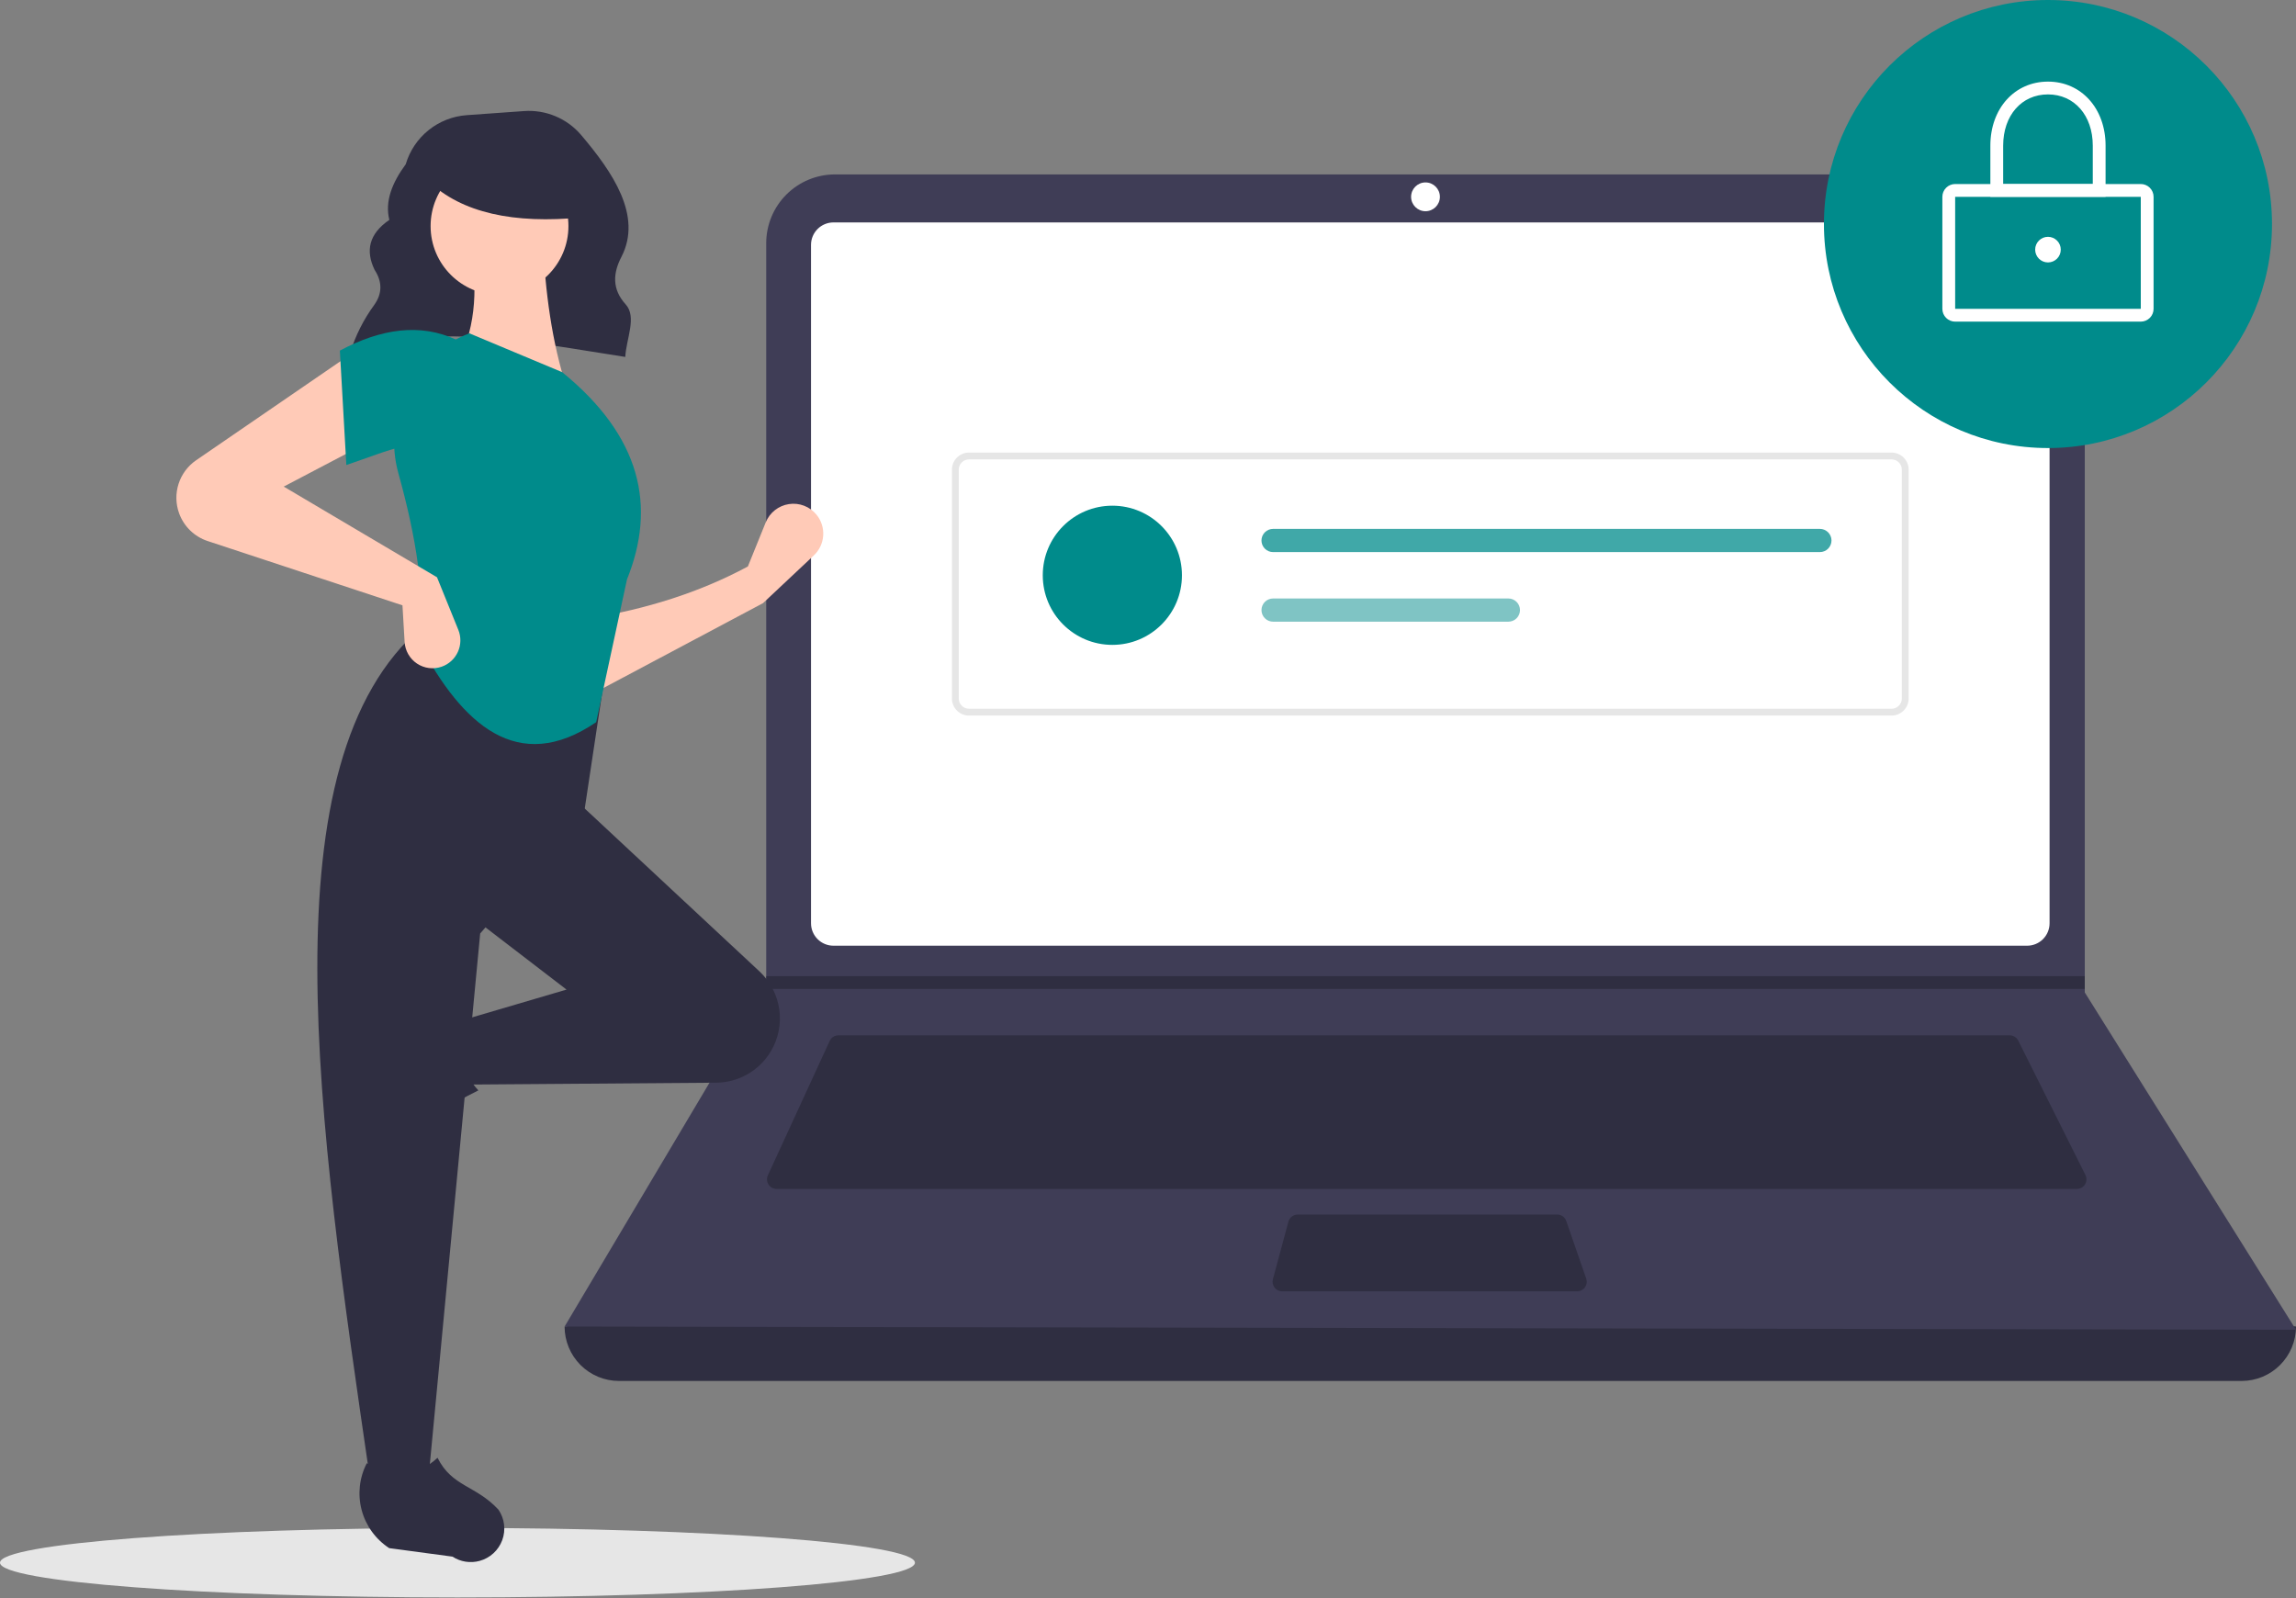 <svg width="793" height="552" viewBox="0 0 793 552" fill="none" xmlns="http://www.w3.org/2000/svg">
<rect x="0" y="0" width="793" height="552" fill="#808080" stroke="none"/>
<g clip-path="url(#clip0_777_51)">
<path d="M158 551.731C245.261 551.731 316 546.359 316 539.731C316 533.104 245.261 527.731 158 527.731C70.739 527.731 0 533.104 0 539.731C0 546.359 70.739 551.731 158 551.731Z" fill="#E6E6E6"/>
<path d="M120.772 122.42C148.269 110.724 182.517 118.134 215.963 123.277C216.274 117.049 220.047 109.469 216.095 105.124C211.294 99.846 211.736 94.299 214.625 88.721C222.013 74.456 211.428 59.277 200.741 46.656C198.332 43.818 195.288 41.587 191.855 40.147C188.422 38.706 184.698 38.095 180.985 38.364L161.188 39.778C156.37 40.122 151.773 41.929 148.011 44.958C144.248 47.986 141.5 52.092 140.135 56.724C135.408 63.154 132.878 69.565 134.471 75.943C127.39 80.782 126.2 86.623 129.382 93.207C132.08 97.353 132.051 101.389 129.259 105.313C125.593 110.316 122.784 115.894 120.949 121.819L120.772 122.42Z" fill="#2F2E41"/>
<path d="M774.209 476.963H213.791C208.807 476.963 204.028 474.983 200.504 471.459C196.98 467.935 195 463.156 195 458.172C398.151 434.562 597.485 434.562 793 458.172C793 463.156 791.02 467.935 787.496 471.459C783.972 474.983 779.193 476.963 774.209 476.963Z" fill="#2F2E41"/>
<path d="M793 459.277L195 458.172L264.306 341.556L264.638 341.004V83.996C264.637 80.877 265.252 77.788 266.445 74.906C267.639 72.024 269.389 69.405 271.595 67.199C273.8 64.993 276.419 63.243 279.301 62.05C282.183 60.856 285.272 60.242 288.392 60.242H696.292C699.412 60.242 702.501 60.856 705.383 62.05C708.265 63.243 710.883 64.993 713.089 67.199C715.295 69.405 717.045 72.024 718.239 74.906C719.432 77.788 720.046 80.877 720.046 83.996V342.772L793 459.277Z" fill="#3F3D56"/>
<path d="M287.85 76.823C285.799 76.825 283.832 77.641 282.382 79.091C280.931 80.542 280.115 82.509 280.113 84.56V318.896C280.115 320.948 280.931 322.915 282.382 324.365C283.832 325.816 285.799 326.632 287.85 326.634H700.15C702.201 326.631 704.168 325.815 705.618 324.365C707.069 322.914 707.885 320.948 707.887 318.896V84.56C707.885 82.509 707.069 80.542 705.618 79.091C704.168 77.641 702.201 76.825 700.15 76.823H287.85Z" fill="white"/>
<path d="M289.578 357.584C288.944 357.585 288.324 357.767 287.79 358.109C287.256 358.451 286.831 358.939 286.565 359.514L265.21 405.939C264.977 406.444 264.876 407 264.914 407.555C264.953 408.11 265.13 408.646 265.43 409.114C265.73 409.582 266.143 409.968 266.631 410.235C267.119 410.501 267.666 410.641 268.222 410.641H717.314C717.879 410.641 718.435 410.497 718.929 410.222C719.423 409.946 719.838 409.549 720.135 409.068C720.432 408.588 720.601 408.039 720.626 407.474C720.652 406.909 720.532 406.348 720.279 405.842L697.067 359.417C696.793 358.865 696.37 358.401 695.846 358.077C695.322 357.753 694.718 357.582 694.102 357.584H289.578Z" fill="#2F2E41"/>
<path d="M492.342 72.954C495.089 72.954 497.316 70.727 497.316 67.98C497.316 65.233 495.089 63.006 492.342 63.006C489.595 63.006 487.368 65.233 487.368 67.98C487.368 70.727 489.595 72.954 492.342 72.954Z" fill="white"/>
<path d="M448.2 419.484C447.471 419.485 446.763 419.726 446.184 420.169C445.605 420.613 445.189 421.234 444.998 421.938L439.641 441.834C439.509 442.326 439.491 442.841 439.59 443.341C439.689 443.84 439.901 444.31 440.211 444.714C440.521 445.118 440.919 445.445 441.375 445.671C441.832 445.896 442.334 446.013 442.843 446.013H544.717C545.246 446.013 545.767 445.887 546.237 445.644C546.706 445.402 547.112 445.051 547.418 444.62C547.725 444.19 547.924 443.692 547.999 443.169C548.074 442.645 548.023 442.112 547.85 441.612L540.963 421.716C540.737 421.064 540.314 420.499 539.752 420.099C539.191 419.7 538.519 419.485 537.829 419.484H448.2Z" fill="#2F2E41"/>
<path d="M720.046 337.135V341.556H264.306L264.649 341.004V337.135H720.046Z" fill="#2F2E41"/>
<path d="M707.335 154.75C750.068 154.75 784.71 120.108 784.71 77.375C784.71 34.642 750.068 0 707.335 0C664.601 0 629.959 34.642 629.959 77.375C629.959 120.108 664.601 154.75 707.335 154.75Z" fill="#008B8B"/>
<path d="M739.39 111.089H675.279C674.107 111.088 672.983 110.622 672.154 109.793C671.325 108.964 670.859 107.84 670.858 106.667V67.98C670.859 66.808 671.325 65.684 672.154 64.855C672.983 64.026 674.107 63.56 675.279 63.558H739.39C740.562 63.56 741.686 64.026 742.515 64.855C743.344 65.684 743.81 66.808 743.811 67.98V106.667C743.81 107.84 743.344 108.964 742.515 109.793C741.686 110.622 740.562 111.088 739.39 111.089ZM675.279 67.98V106.667H739.393L739.39 67.98L675.279 67.98Z" fill="white"/>
<path d="M727.231 67.98H687.438V50.294C687.438 37.484 695.806 28.187 707.335 28.187C718.863 28.187 727.231 37.484 727.231 50.294L727.231 67.98ZM691.859 63.558H722.81V50.294C722.81 39.881 716.446 32.608 707.335 32.608C698.223 32.608 691.86 39.881 691.86 50.294L691.859 63.558Z" fill="white"/>
<path d="M707.335 90.639C709.776 90.639 711.756 88.66 711.756 86.218C711.756 83.776 709.776 81.797 707.335 81.797C704.893 81.797 702.913 83.776 702.913 86.218C702.913 88.66 704.893 90.639 707.335 90.639Z" fill="white"/>
<path d="M653.32 247.15H334.68C333.116 247.148 331.616 246.525 330.51 245.419C329.403 244.313 328.781 242.813 328.779 241.249V162.208C328.781 160.643 329.403 159.144 330.51 158.037C331.616 156.931 333.116 156.309 334.68 156.307H653.32C654.884 156.309 656.384 156.931 657.49 158.037C658.597 159.144 659.219 160.643 659.221 162.208V241.249C659.219 242.813 658.597 244.313 657.49 245.419C656.384 246.525 654.884 247.148 653.32 247.15ZM334.68 158.667C333.741 158.668 332.841 159.042 332.178 159.706C331.514 160.369 331.141 161.269 331.14 162.208V241.249C331.141 242.188 331.514 243.087 332.178 243.751C332.841 244.415 333.741 244.788 334.68 244.789H653.32C654.259 244.788 655.159 244.415 655.822 243.751C656.486 243.087 656.859 242.188 656.86 241.249V162.208C656.859 161.269 656.486 160.369 655.822 159.706C655.159 159.042 654.259 158.668 653.32 158.667L334.68 158.667Z" fill="#E6E6E6"/>
<path d="M384.19 222.732C397.465 222.732 408.227 211.97 408.227 198.695C408.227 185.42 397.465 174.659 384.19 174.659C370.915 174.659 360.154 185.42 360.154 198.695C360.154 211.97 370.915 222.732 384.19 222.732Z" fill="#008B8B"/>
<path d="M439.703 182.671C439.176 182.67 438.655 182.773 438.168 182.974C437.681 183.175 437.239 183.47 436.866 183.842C436.494 184.214 436.198 184.656 435.996 185.143C435.794 185.629 435.691 186.151 435.691 186.677C435.691 187.204 435.794 187.725 435.996 188.212C436.198 188.698 436.494 189.14 436.866 189.512C437.239 189.884 437.681 190.179 438.168 190.38C438.655 190.581 439.176 190.684 439.703 190.683H628.561C629.623 190.683 630.642 190.261 631.393 189.51C632.145 188.759 632.567 187.74 632.567 186.677C632.567 185.615 632.145 184.596 631.393 183.844C630.642 183.093 629.623 182.671 628.561 182.671H439.703Z" fill="#008B8B" fill-opacity="0.75"/>
<path d="M439.703 206.708C438.641 206.708 437.622 207.13 436.87 207.881C436.119 208.632 435.697 209.651 435.697 210.714C435.697 211.776 436.119 212.795 436.87 213.546C437.622 214.298 438.641 214.72 439.703 214.72H520.969C522.031 214.72 523.05 214.298 523.802 213.546C524.553 212.795 524.975 211.776 524.975 210.714C524.975 209.651 524.553 208.632 523.802 207.881C523.05 207.13 522.031 206.708 520.969 206.708H439.703Z" fill="#008B8B" fill-opacity="0.5"/>
<path d="M263.522 208.328L204.619 239.644L203.873 213.547C223.099 210.338 241.39 204.75 258.303 195.653L264.463 180.433C265.134 178.774 266.225 177.319 267.629 176.209C269.033 175.1 270.701 174.375 272.47 174.105C274.238 173.834 276.047 174.029 277.717 174.669C279.388 175.309 280.864 176.372 282 177.755C283.661 179.778 284.492 182.356 284.323 184.969C284.154 187.581 282.999 190.031 281.091 191.824L263.522 208.328Z" fill="#FFCAB7"/>
<path d="M119.598 389.133C119.168 387.557 119.077 385.908 119.33 384.294C119.584 382.68 120.176 381.138 121.067 379.77L134.007 359.912C137.067 355.215 141.763 351.822 147.184 350.392C152.604 348.962 158.363 349.597 163.342 352.173C157.904 361.429 158.662 369.549 165.22 376.606C155.039 381.576 145.63 387.991 137.284 395.651C135.76 396.69 134.01 397.35 132.18 397.575C130.35 397.801 128.492 397.586 126.762 396.948C125.032 396.31 123.479 395.268 122.233 393.909C120.987 392.549 120.083 390.912 119.598 389.133Z" fill="#2F2E41"/>
<path d="M266.205 363.168C264.247 366.432 261.483 369.137 258.178 371.025C254.874 372.912 251.139 373.919 247.334 373.948L161.374 374.599L157.646 352.976L195.672 341.792L163.61 317.187L198.654 276.178L262.304 335.503C266.024 338.97 268.441 343.609 269.151 348.645C269.861 353.681 268.821 358.808 266.205 363.168Z" fill="#2F2E41"/>
<path d="M147.953 511.045H127.821C109.746 387.147 91.347 262.903 145.716 216.53L209.838 226.968L201.637 281.398L165.847 322.406L147.953 511.045Z" fill="#2F2E41"/>
<path d="M165.649 539.112C164.073 539.542 162.424 539.633 160.81 539.38C159.197 539.127 157.655 538.535 156.286 537.643L134.427 534.705C129.73 531.645 126.338 526.949 124.907 521.529C123.477 516.108 124.111 510.35 126.686 505.37C135.943 510.808 144.063 510.049 151.12 503.491C156.106 513.558 164.321 512.944 172.167 521.426C173.205 522.949 173.865 524.699 174.091 526.529C174.316 528.36 174.101 530.217 173.464 531.948C172.826 533.678 171.784 535.231 170.425 536.477C169.066 537.723 167.428 538.626 165.649 539.112Z" fill="#2F2E41"/>
<path d="M195.672 133.767L158.391 124.82C164.583 112.146 165.093 98.044 162.119 83.066L187.47 82.32C188.264 100.946 190.667 118.347 195.672 133.767Z" fill="#FFCAB7"/>
<path d="M205.918 249.418C178.779 267.911 159.603 250.051 144.97 222.495C147.004 205.633 143.711 185.454 137.614 163.528C134.902 153.858 135.914 143.522 140.451 134.561C144.988 125.6 152.719 118.666 162.119 115.127L194.18 128.548C221.404 150.739 226.762 174.775 216.549 200.127L205.918 249.418Z" fill="#008B8B"/>
<path d="M127.821 152.408L97.997 168.065L150.935 199.381L158.301 217.55C158.793 218.763 159.032 220.063 159.005 221.372C158.978 222.68 158.684 223.969 158.143 225.16C157.601 226.351 156.822 227.42 155.854 228.3C154.886 229.181 153.749 229.855 152.512 230.281C151.106 230.766 149.606 230.919 148.131 230.728C146.656 230.536 145.245 230.006 144.009 229.179C142.773 228.351 141.745 227.249 141.006 225.957C140.268 224.666 139.838 223.222 139.75 221.737L139.005 209.074L71.722 186.87C69.455 186.122 67.388 184.868 65.677 183.203C63.967 181.537 62.657 179.505 61.849 177.259C60.67 173.985 60.61 170.412 61.678 167.101C62.746 163.789 64.882 160.925 67.751 158.956L121.856 121.838L127.821 152.408Z" fill="#FFCAB7"/>
<path d="M157.646 155.39C145.207 149.939 133.896 155.86 119.62 160.609L117.383 121.092C131.559 113.536 145.075 111.499 157.646 117.364L157.646 155.39Z" fill="#008B8B"/>
<path d="M172.525 101.895C185.67 101.895 196.327 91.238 196.327 78.092C196.327 64.947 185.67 54.29 172.525 54.29C159.379 54.29 148.723 64.947 148.723 78.092C148.723 91.238 159.379 101.895 172.525 101.895Z" fill="#FFCAB7"/>
<path d="M201 75.089C177.434 77.397 159.477 73.543 148 62.569V53.731H199L201 75.089Z" fill="#2F2E41"/>
</g>
<defs>
<clipPath id="clip0_777_51">
<rect width="793" height="551.732" fill="white"/>
</clipPath>
</defs>
</svg>
